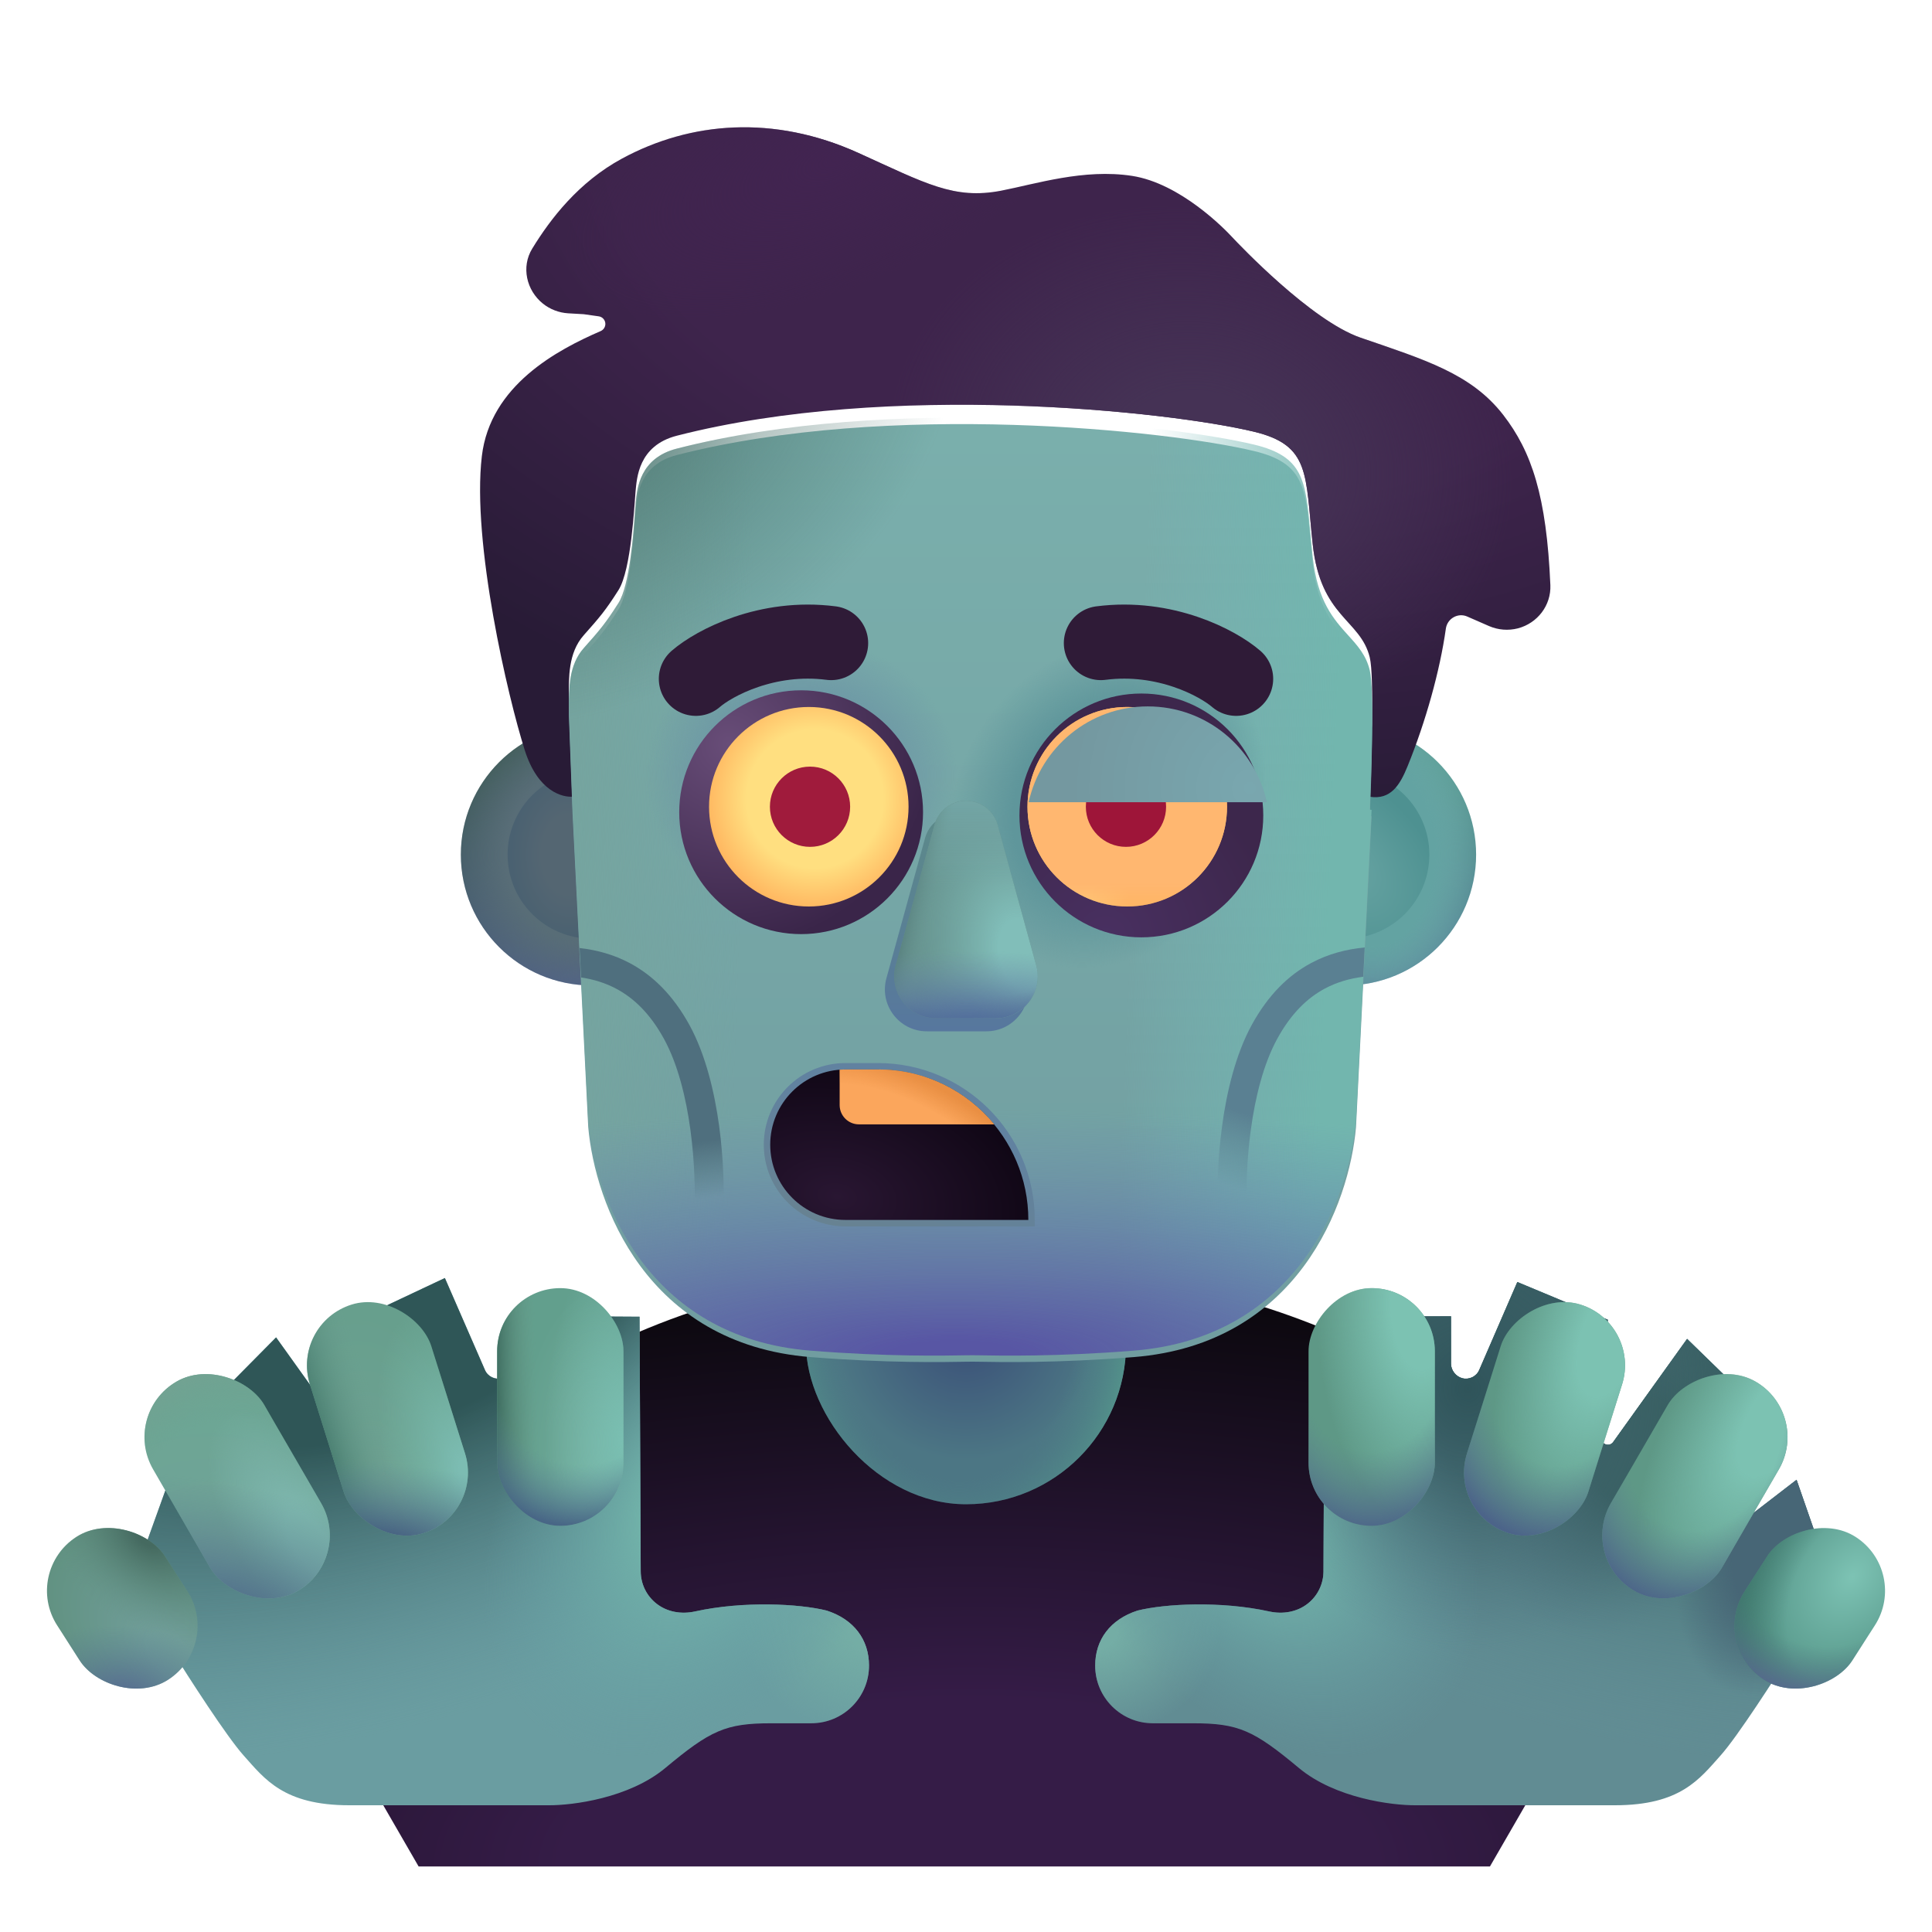 <svg viewBox="1 1 30 30" xmlns="http://www.w3.org/2000/svg">
<path d="M7.5 29.982L5.423 26.386C7.543 22.991 11.312 20.732 15.61 20.732H16.985C20.951 20.732 24.468 22.657 26.653 25.623L24.136 29.982H7.5Z" fill="url(#paint0_radial_2_2166)"/>
<rect x="13.516" y="18.186" width="4.969" height="6.172" rx="2.484" fill="url(#paint1_radial_2_2166)"/>
<rect x="13.516" y="18.186" width="4.969" height="6.172" rx="2.484" fill="url(#paint2_radial_2_2166)"/>
<circle cx="10.187" cy="14.271" r="2.031" fill="url(#paint3_linear_2_2166)"/>
<circle cx="10.187" cy="14.271" r="2.031" fill="url(#paint4_radial_2_2166)"/>
<g filter="url(#filter0_f_2_2166)">
<circle cx="10.187" cy="14.271" r="1.305" fill="url(#paint5_radial_2_2166)"/>
</g>
<circle cx="21.89" cy="14.271" r="2.031" fill="url(#paint6_linear_2_2166)"/>
<circle cx="21.89" cy="14.271" r="2.031" fill="url(#paint7_radial_2_2166)"/>
<g filter="url(#filter1_f_2_2166)">
<circle cx="21.89" cy="14.271" r="1.305" fill="url(#paint8_radial_2_2166)"/>
</g>
<g filter="url(#filter2_i_2_2166)">
<path d="M9.148 12.848C9.355 13.499 9.738 13.581 9.891 13.571L9.833 12.024C9.833 11.731 9.819 11.34 10.064 11.064C10.309 10.788 10.402 10.681 10.603 10.364C10.804 10.048 10.85 9.031 10.869 8.83C10.889 8.629 10.91 8.12 11.509 7.966C14.814 7.118 19.145 7.586 20.47 7.903C21.352 8.114 21.267 8.567 21.384 9.653C21.507 10.79 22.126 10.815 22.27 11.409C22.342 11.708 22.291 13.053 22.27 13.572C22.596 13.623 22.738 13.391 22.858 13.095C23.137 12.41 23.36 11.614 23.451 10.962C23.472 10.806 23.637 10.71 23.782 10.773L24.123 10.922C24.264 10.983 24.421 10.995 24.57 10.957C24.874 10.877 25.087 10.6 25.074 10.286C25.015 8.906 24.785 8.214 24.341 7.641C23.842 6.999 23.122 6.786 22.126 6.443C21.361 6.179 20.247 5.004 20.131 4.88C20.016 4.755 19.326 4.046 18.578 3.931C17.83 3.816 17.078 4.058 16.546 4.161C15.814 4.302 15.375 4.049 14.329 3.575C13.013 2.979 11.723 3.087 10.659 3.662C9.984 4.027 9.546 4.6 9.264 5.061C9.091 5.344 9.173 5.709 9.432 5.916C9.543 6.004 9.679 6.056 9.821 6.065L10.064 6.079L10.297 6.112C10.356 6.12 10.4 6.171 10.4 6.23C10.4 6.278 10.371 6.322 10.327 6.341C9.657 6.631 8.611 7.183 8.482 8.284C8.324 9.626 8.889 12.033 9.148 12.848Z" fill="url(#paint9_radial_2_2166)"/>
<path d="M9.148 12.848C9.355 13.499 9.738 13.581 9.891 13.571L9.833 12.024C9.833 11.731 9.819 11.34 10.064 11.064C10.309 10.788 10.402 10.681 10.603 10.364C10.804 10.048 10.85 9.031 10.869 8.83C10.889 8.629 10.91 8.12 11.509 7.966C14.814 7.118 19.145 7.586 20.47 7.903C21.352 8.114 21.267 8.567 21.384 9.653C21.507 10.79 22.126 10.815 22.27 11.409C22.342 11.708 22.291 13.053 22.27 13.572C22.596 13.623 22.738 13.391 22.858 13.095C23.137 12.41 23.36 11.614 23.451 10.962C23.472 10.806 23.637 10.71 23.782 10.773L24.123 10.922C24.264 10.983 24.421 10.995 24.57 10.957C24.874 10.877 25.087 10.6 25.074 10.286C25.015 8.906 24.785 8.214 24.341 7.641C23.842 6.999 23.122 6.786 22.126 6.443C21.361 6.179 20.247 5.004 20.131 4.88C20.016 4.755 19.326 4.046 18.578 3.931C17.83 3.816 17.078 4.058 16.546 4.161C15.814 4.302 15.375 4.049 14.329 3.575C13.013 2.979 11.723 3.087 10.659 3.662C9.984 4.027 9.546 4.6 9.264 5.061C9.091 5.344 9.173 5.709 9.432 5.916C9.543 6.004 9.679 6.056 9.821 6.065L10.064 6.079L10.297 6.112C10.356 6.12 10.4 6.171 10.4 6.23C10.4 6.278 10.371 6.322 10.327 6.341C9.657 6.631 8.611 7.183 8.482 8.284C8.324 9.626 8.889 12.033 9.148 12.848Z" fill="url(#paint10_radial_2_2166)"/>
<path d="M9.148 12.848C9.355 13.499 9.738 13.581 9.891 13.571L9.833 12.024C9.833 11.731 9.819 11.34 10.064 11.064C10.309 10.788 10.402 10.681 10.603 10.364C10.804 10.048 10.85 9.031 10.869 8.83C10.889 8.629 10.91 8.12 11.509 7.966C14.814 7.118 19.145 7.586 20.47 7.903C21.352 8.114 21.267 8.567 21.384 9.653C21.507 10.79 22.126 10.815 22.27 11.409C22.342 11.708 22.291 13.053 22.27 13.572C22.596 13.623 22.738 13.391 22.858 13.095C23.137 12.41 23.36 11.614 23.451 10.962C23.472 10.806 23.637 10.71 23.782 10.773L24.123 10.922C24.264 10.983 24.421 10.995 24.57 10.957C24.874 10.877 25.087 10.6 25.074 10.286C25.015 8.906 24.785 8.214 24.341 7.641C23.842 6.999 23.122 6.786 22.126 6.443C21.361 6.179 20.247 5.004 20.131 4.88C20.016 4.755 19.326 4.046 18.578 3.931C17.83 3.816 17.078 4.058 16.546 4.161C15.814 4.302 15.375 4.049 14.329 3.575C13.013 2.979 11.723 3.087 10.659 3.662C9.984 4.027 9.546 4.6 9.264 5.061C9.091 5.344 9.173 5.709 9.432 5.916C9.543 6.004 9.679 6.056 9.821 6.065L10.064 6.079L10.297 6.112C10.356 6.12 10.4 6.171 10.4 6.23C10.4 6.278 10.371 6.322 10.327 6.341C9.657 6.631 8.611 7.183 8.482 8.284C8.324 9.626 8.889 12.033 9.148 12.848Z" fill="url(#paint11_radial_2_2166)"/>
</g>
<g filter="url(#filter3_i_2_2166)">
<path d="M9.89 13.521L9.834 12.024C9.834 12.009 9.834 11.993 9.834 11.977C9.833 11.69 9.832 11.325 10.064 11.064C10.31 10.788 10.402 10.681 10.603 10.364C10.777 10.091 10.835 9.296 10.86 8.955C10.864 8.9 10.867 8.858 10.87 8.83C10.87 8.822 10.871 8.813 10.872 8.804C10.892 8.588 10.934 8.113 11.509 7.966C14.814 7.118 19.145 7.586 20.47 7.903C21.24 8.087 21.273 8.455 21.347 9.267C21.358 9.386 21.369 9.514 21.384 9.653C21.458 10.338 21.712 10.619 21.934 10.865C22.081 11.027 22.213 11.173 22.27 11.409C22.342 11.708 22.291 13.053 22.27 13.572C22.279 13.573 22.289 13.575 22.298 13.576L22.056 18.403C21.952 19.591 21.158 21.77 18.603 21.973C17.418 22.068 16.519 22.051 16.195 22.045C16.151 22.044 16.118 22.044 16.095 22.044C16.073 22.044 16.04 22.044 15.996 22.045C15.671 22.051 14.773 22.068 13.588 21.973C11.033 21.77 10.239 19.591 10.134 18.403L9.89 13.521Z" fill="url(#paint12_linear_2_2166)"/>
</g>
<path d="M9.89 13.521L9.834 12.024C9.834 12.009 9.834 11.993 9.834 11.977C9.833 11.69 9.832 11.325 10.064 11.064C10.31 10.788 10.402 10.681 10.603 10.364C10.777 10.091 10.835 9.296 10.86 8.955C10.864 8.9 10.867 8.858 10.87 8.83C10.87 8.822 10.871 8.813 10.872 8.804C10.892 8.588 10.934 8.113 11.509 7.966C14.814 7.118 19.145 7.586 20.47 7.903C21.24 8.087 21.273 8.455 21.347 9.267C21.358 9.386 21.369 9.514 21.384 9.653C21.458 10.338 21.712 10.619 21.934 10.865C22.081 11.027 22.213 11.173 22.27 11.409C22.342 11.708 22.291 13.053 22.27 13.572C22.279 13.573 22.289 13.575 22.298 13.576L22.056 18.403C21.952 19.591 21.158 21.77 18.603 21.973C17.418 22.068 16.519 22.051 16.195 22.045C16.151 22.044 16.118 22.044 16.095 22.044C16.073 22.044 16.04 22.044 15.996 22.045C15.671 22.051 14.773 22.068 13.588 21.973C11.033 21.77 10.239 19.591 10.134 18.403L9.89 13.521Z" fill="url(#paint13_linear_2_2166)"/>
<path d="M9.89 13.521L9.834 12.024C9.834 12.009 9.834 11.993 9.834 11.977C9.833 11.69 9.832 11.325 10.064 11.064C10.31 10.788 10.402 10.681 10.603 10.364C10.777 10.091 10.835 9.296 10.86 8.955C10.864 8.9 10.867 8.858 10.87 8.83C10.87 8.822 10.871 8.813 10.872 8.804C10.892 8.588 10.934 8.113 11.509 7.966C14.814 7.118 19.145 7.586 20.47 7.903C21.24 8.087 21.273 8.455 21.347 9.267C21.358 9.386 21.369 9.514 21.384 9.653C21.458 10.338 21.712 10.619 21.934 10.865C22.081 11.027 22.213 11.173 22.27 11.409C22.342 11.708 22.291 13.053 22.27 13.572C22.279 13.573 22.289 13.575 22.298 13.576L22.056 18.403C21.952 19.591 21.158 21.77 18.603 21.973C17.418 22.068 16.519 22.051 16.195 22.045C16.151 22.044 16.118 22.044 16.095 22.044C16.073 22.044 16.04 22.044 15.996 22.045C15.671 22.051 14.773 22.068 13.588 21.973C11.033 21.77 10.239 19.591 10.134 18.403L9.89 13.521Z" fill="url(#paint14_linear_2_2166)"/>
<path d="M9.89 13.521L9.834 12.024C9.834 12.009 9.834 11.993 9.834 11.977C9.833 11.69 9.832 11.325 10.064 11.064C10.31 10.788 10.402 10.681 10.603 10.364C10.777 10.091 10.835 9.296 10.86 8.955C10.864 8.9 10.867 8.858 10.87 8.83C10.87 8.822 10.871 8.813 10.872 8.804C10.892 8.588 10.934 8.113 11.509 7.966C14.814 7.118 19.145 7.586 20.47 7.903C21.24 8.087 21.273 8.455 21.347 9.267C21.358 9.386 21.369 9.514 21.384 9.653C21.458 10.338 21.712 10.619 21.934 10.865C22.081 11.027 22.213 11.173 22.27 11.409C22.342 11.708 22.291 13.053 22.27 13.572C22.279 13.573 22.289 13.575 22.298 13.576L22.056 18.403C21.952 19.591 21.158 21.77 18.603 21.973C17.418 22.068 16.519 22.051 16.195 22.045C16.151 22.044 16.118 22.044 16.095 22.044C16.073 22.044 16.04 22.044 15.996 22.045C15.671 22.051 14.773 22.068 13.588 21.973C11.033 21.77 10.239 19.591 10.134 18.403L9.89 13.521Z" fill="url(#paint15_radial_2_2166)"/>
<path d="M9.89 13.521L9.834 12.024C9.834 12.009 9.834 11.993 9.834 11.977C9.833 11.69 9.832 11.325 10.064 11.064C10.31 10.788 10.402 10.681 10.603 10.364C10.777 10.091 10.835 9.296 10.86 8.955C10.864 8.9 10.867 8.858 10.87 8.83C10.87 8.822 10.871 8.813 10.872 8.804C10.892 8.588 10.934 8.113 11.509 7.966C14.814 7.118 19.145 7.586 20.47 7.903C21.24 8.087 21.273 8.455 21.347 9.267C21.358 9.386 21.369 9.514 21.384 9.653C21.458 10.338 21.712 10.619 21.934 10.865C22.081 11.027 22.213 11.173 22.27 11.409C22.342 11.708 22.291 13.053 22.27 13.572C22.279 13.573 22.289 13.575 22.298 13.576L22.056 18.403C21.952 19.591 21.158 21.77 18.603 21.973C17.418 22.068 16.519 22.051 16.195 22.045C16.151 22.044 16.118 22.044 16.095 22.044C16.073 22.044 16.04 22.044 15.996 22.045C15.671 22.051 14.773 22.068 13.588 21.973C11.033 21.77 10.239 19.591 10.134 18.403L9.89 13.521Z" fill="url(#paint16_radial_2_2166)"/>
<path d="M9.89 13.521L9.834 12.024C9.834 12.009 9.834 11.993 9.834 11.977C9.833 11.69 9.832 11.325 10.064 11.064C10.31 10.788 10.402 10.681 10.603 10.364C10.777 10.091 10.835 9.296 10.86 8.955C10.864 8.9 10.867 8.858 10.87 8.83C10.87 8.822 10.871 8.813 10.872 8.804C10.892 8.588 10.934 8.113 11.509 7.966C14.814 7.118 19.145 7.586 20.47 7.903C21.24 8.087 21.273 8.455 21.347 9.267C21.358 9.386 21.369 9.514 21.384 9.653C21.458 10.338 21.712 10.619 21.934 10.865C22.081 11.027 22.213 11.173 22.27 11.409C22.342 11.708 22.291 13.053 22.27 13.572C22.279 13.573 22.289 13.575 22.298 13.576L22.056 18.403C21.952 19.591 21.158 21.77 18.603 21.973C17.418 22.068 16.519 22.051 16.195 22.045C16.151 22.044 16.118 22.044 16.095 22.044C16.073 22.044 16.04 22.044 15.996 22.045C15.671 22.051 14.773 22.068 13.588 21.973C11.033 21.77 10.239 19.591 10.134 18.403L9.89 13.521Z" fill="url(#paint17_radial_2_2166)"/>
<path d="M9.89 13.521L9.834 12.024C9.834 12.009 9.834 11.993 9.834 11.977C9.833 11.69 9.832 11.325 10.064 11.064C10.31 10.788 10.402 10.681 10.603 10.364C10.777 10.091 10.835 9.296 10.86 8.955C10.864 8.9 10.867 8.858 10.87 8.83C10.87 8.822 10.871 8.813 10.872 8.804C10.892 8.588 10.934 8.113 11.509 7.966C14.814 7.118 19.145 7.586 20.47 7.903C21.24 8.087 21.273 8.455 21.347 9.267C21.358 9.386 21.369 9.514 21.384 9.653C21.458 10.338 21.712 10.619 21.934 10.865C22.081 11.027 22.213 11.173 22.27 11.409C22.342 11.708 22.291 13.053 22.27 13.572C22.279 13.573 22.289 13.575 22.298 13.576L22.056 18.403C21.952 19.591 21.158 21.77 18.603 21.973C17.418 22.068 16.519 22.051 16.195 22.045C16.151 22.044 16.118 22.044 16.095 22.044C16.073 22.044 16.04 22.044 15.996 22.045C15.671 22.051 14.773 22.068 13.588 21.973C11.033 21.77 10.239 19.591 10.134 18.403L9.89 13.521Z" fill="url(#paint18_radial_2_2166)"/>
<g filter="url(#filter4_i_2_2166)">
<circle cx="13.34" cy="13.762" r="1.893" fill="url(#paint19_radial_2_2166)"/>
</g>
<circle cx="13.559" cy="13.527" r="1.549" fill="url(#paint20_radial_2_2166)"/>
<circle cx="13.578" cy="13.527" r="0.623" fill="#A01B3C"/>
<g filter="url(#filter5_i_2_2166)">
<circle r="1.893" transform="matrix(-1 0 0 1 18.723 13.762)" fill="url(#paint21_radial_2_2166)"/>
</g>
<circle r="1.549" transform="matrix(-1 0 0 1 18.504 13.527)" fill="url(#paint22_radial_2_2166)"/>
<circle r="1.549" transform="matrix(-1 0 0 1 18.504 13.527)" fill="url(#paint23_linear_2_2166)"/>
<circle r="0.623" transform="matrix(-1 0 0 1 18.484 13.527)" fill="#9E1539"/>
<g filter="url(#filter6_i_2_2166)">
<path d="M20.572 13.357H16.873C17.059 12.506 17.816 11.869 18.723 11.869C19.629 11.869 20.387 12.506 20.572 13.357Z" fill="url(#paint24_radial_2_2166)"/>
</g>
<g filter="url(#filter7_f_2_2166)">
<path d="M12.96 18.775C12.96 18.13 13.483 17.607 14.128 17.607H14.632C15.922 17.607 16.968 18.653 16.968 19.943H14.128C13.483 19.943 12.96 19.42 12.96 18.775Z" stroke="url(#paint25_linear_2_2166)" stroke-width="0.2"/>
</g>
<path d="M12.96 18.775C12.96 18.13 13.483 17.607 14.128 17.607H14.632C15.922 17.607 16.968 18.653 16.968 19.943H14.128C13.483 19.943 12.96 19.42 12.96 18.775Z" fill="url(#paint26_radial_2_2166)"/>
<path d="M16.436 18.459H14.338C14.172 18.459 14.038 18.325 14.038 18.159V17.611C14.068 17.608 14.098 17.607 14.128 17.607H14.632C15.358 17.607 16.007 17.939 16.436 18.459Z" fill="#FBA65C"/>
<path d="M16.436 18.459H14.338C14.172 18.459 14.038 18.325 14.038 18.159V17.611C14.068 17.608 14.098 17.607 14.128 17.607H14.632C15.358 17.607 16.007 17.939 16.436 18.459Z" fill="url(#paint27_radial_2_2166)"/>
<path fill-rule="evenodd" clip-rule="evenodd" d="M10.023 16.178C10.217 16.207 10.401 16.263 10.571 16.354C10.841 16.498 11.095 16.738 11.311 17.133C11.526 17.526 11.653 18.044 11.721 18.546C11.788 19.044 11.796 19.507 11.783 19.777L12.233 19.797C12.246 19.502 12.238 19.012 12.167 18.485C12.095 17.961 11.959 17.38 11.706 16.917C11.453 16.456 11.14 16.148 10.783 15.957C10.532 15.823 10.268 15.751 10 15.721L10.023 16.178Z" fill="url(#paint28_linear_2_2166)"/>
<path d="M22.191 15.712C21.907 15.739 21.626 15.811 21.361 15.953C21.003 16.144 20.691 16.452 20.438 16.913C20.185 17.377 20.048 17.957 19.977 18.481C19.905 19.008 19.897 19.498 19.911 19.794L20.36 19.773C20.348 19.503 20.355 19.04 20.423 18.542C20.491 18.04 20.618 17.523 20.833 17.13C21.049 16.735 21.303 16.494 21.573 16.35C21.757 16.252 21.956 16.194 22.169 16.167L22.191 15.712Z" fill="url(#paint29_linear_2_2166)"/>
<g filter="url(#filter8_ii_2_2166)">
<path d="M3.423 27.584L2.666 26.904L3.369 24.951L4.224 25.599C4.255 25.623 4.297 25.627 4.332 25.608L4.486 25.525L4.017 23.748L5.037 22.717L6.201 24.343C6.232 24.386 6.29 24.398 6.335 24.37L6.501 24.267L6.283 22.443L7.658 21.795L8.28 23.222C8.324 23.325 8.437 23.379 8.544 23.351C8.643 23.325 8.725 23.222 8.725 23.12V22.384L10.681 22.396L10.699 26.352C10.7 26.548 10.791 26.732 10.945 26.852C11.112 26.983 11.332 27.018 11.539 26.973C12.298 26.806 13.162 26.853 13.587 26.959C14.009 27.096 14.244 27.41 14.244 27.813C14.244 28.308 13.843 28.709 13.348 28.709H12.728C12.017 28.709 11.783 28.818 11.08 29.404C10.517 29.873 9.637 29.985 9.267 29.982H6.173C5.158 29.982 4.861 29.576 4.533 29.209C4.27 28.915 3.684 28.003 3.423 27.584Z" fill="#6A9DA1"/>
<path d="M3.423 27.584L2.666 26.904L3.369 24.951L4.224 25.599C4.255 25.623 4.297 25.627 4.332 25.608L4.486 25.525L4.017 23.748L5.037 22.717L6.201 24.343C6.232 24.386 6.29 24.398 6.335 24.37L6.501 24.267L6.283 22.443L7.658 21.795L8.28 23.222C8.324 23.325 8.437 23.379 8.544 23.351C8.643 23.325 8.725 23.222 8.725 23.12V22.384L10.681 22.396L10.699 26.352C10.7 26.548 10.791 26.732 10.945 26.852C11.112 26.983 11.332 27.018 11.539 26.973C12.298 26.806 13.162 26.853 13.587 26.959C14.009 27.096 14.244 27.41 14.244 27.813C14.244 28.308 13.843 28.709 13.348 28.709H12.728C12.017 28.709 11.783 28.818 11.08 29.404C10.517 29.873 9.637 29.985 9.267 29.982H6.173C5.158 29.982 4.861 29.576 4.533 29.209C4.27 28.915 3.684 28.003 3.423 27.584Z" fill="url(#paint30_radial_2_2166)"/>
<path d="M3.423 27.584L2.666 26.904L3.369 24.951L4.224 25.599C4.255 25.623 4.297 25.627 4.332 25.608L4.486 25.525L4.017 23.748L5.037 22.717L6.201 24.343C6.232 24.386 6.29 24.398 6.335 24.37L6.501 24.267L6.283 22.443L7.658 21.795L8.28 23.222C8.324 23.325 8.437 23.379 8.544 23.351C8.643 23.325 8.725 23.222 8.725 23.12V22.384L10.681 22.396L10.699 26.352C10.7 26.548 10.791 26.732 10.945 26.852C11.112 26.983 11.332 27.018 11.539 26.973C12.298 26.806 13.162 26.853 13.587 26.959C14.009 27.096 14.244 27.41 14.244 27.813C14.244 28.308 13.843 28.709 13.348 28.709H12.728C12.017 28.709 11.783 28.818 11.08 29.404C10.517 29.873 9.637 29.985 9.267 29.982H6.173C5.158 29.982 4.861 29.576 4.533 29.209C4.27 28.915 3.684 28.003 3.423 27.584Z" fill="url(#paint31_radial_2_2166)"/>
<path d="M3.423 27.584L2.666 26.904L3.369 24.951L4.224 25.599C4.255 25.623 4.297 25.627 4.332 25.608L4.486 25.525L4.017 23.748L5.037 22.717L6.201 24.343C6.232 24.386 6.29 24.398 6.335 24.37L6.501 24.267L6.283 22.443L7.658 21.795L8.28 23.222C8.324 23.325 8.437 23.379 8.544 23.351C8.643 23.325 8.725 23.222 8.725 23.12V22.384L10.681 22.396L10.699 26.352C10.7 26.548 10.791 26.732 10.945 26.852C11.112 26.983 11.332 27.018 11.539 26.973C12.298 26.806 13.162 26.853 13.587 26.959C14.009 27.096 14.244 27.41 14.244 27.813C14.244 28.308 13.843 28.709 13.348 28.709H12.728C12.017 28.709 11.783 28.818 11.08 29.404C10.517 29.873 9.637 29.985 9.267 29.982H6.173C5.158 29.982 4.861 29.576 4.533 29.209C4.27 28.915 3.684 28.003 3.423 27.584Z" fill="url(#paint32_radial_2_2166)"/>
</g>
<rect x="8.72" y="21.002" width="1.961" height="3.691" rx="0.98" fill="url(#paint33_radial_2_2166)"/>
<rect x="8.72" y="21.002" width="1.961" height="3.691" rx="0.98" fill="url(#paint34_radial_2_2166)"/>
<rect x="8.72" y="21.002" width="1.961" height="3.691" rx="0.98" fill="url(#paint35_linear_2_2166)"/>
<rect x="8.72" y="21.002" width="1.961" height="3.691" rx="0.98" fill="url(#paint36_radial_2_2166)"/>
<rect x="5.516" y="21.554" width="1.976" height="3.721" rx="0.988" transform="rotate(-17.452 5.516 21.554)" fill="url(#paint37_radial_2_2166)"/>
<rect x="5.516" y="21.554" width="1.976" height="3.721" rx="0.988" transform="rotate(-17.452 5.516 21.554)" fill="url(#paint38_linear_2_2166)"/>
<rect x="5.516" y="21.554" width="1.976" height="3.721" rx="0.988" transform="rotate(-17.452 5.516 21.554)" fill="url(#paint39_radial_2_2166)"/>
<rect x="5.516" y="21.554" width="1.976" height="3.721" rx="0.988" transform="rotate(-17.452 5.516 21.554)" fill="url(#paint40_radial_2_2166)"/>
<rect x="2.878" y="22.953" width="1.995" height="3.756" rx="0.998" transform="rotate(-30.061 2.878 22.953)" fill="url(#paint41_radial_2_2166)"/>
<rect x="2.878" y="22.953" width="1.995" height="3.756" rx="0.998" transform="rotate(-30.061 2.878 22.953)" fill="url(#paint42_radial_2_2166)"/>
<rect x="2.878" y="22.953" width="1.995" height="3.756" rx="0.998" transform="rotate(-30.061 2.878 22.953)" fill="url(#paint43_radial_2_2166)"/>
<rect x="2.878" y="22.953" width="1.995" height="3.756" rx="0.998" transform="rotate(-30.061 2.878 22.953)" fill="url(#paint44_radial_2_2166)"/>
<rect x="1.35" y="25.402" width="1.988" height="2.636" rx="0.994" transform="rotate(-32.714 1.35 25.402)" fill="url(#paint45_radial_2_2166)"/>
<rect x="1.35" y="25.402" width="1.988" height="2.636" rx="0.994" transform="rotate(-32.714 1.35 25.402)" fill="url(#paint46_radial_2_2166)"/>
<rect x="1.35" y="25.402" width="1.988" height="2.636" rx="0.994" transform="rotate(-32.714 1.35 25.402)" fill="url(#paint47_radial_2_2166)"/>
<g filter="url(#filter9_ii_2_2166)">
<path d="M28.577 27.584L29.334 26.904L28.647 24.928L27.776 25.599C27.745 25.623 27.703 25.627 27.668 25.608L27.514 25.525L27.983 23.748L26.947 22.74L25.799 24.343C25.768 24.386 25.71 24.398 25.665 24.37L25.498 24.267L25.717 22.443L24.311 21.857L23.72 23.222C23.676 23.325 23.563 23.379 23.456 23.351C23.357 23.325 23.281 23.228 23.281 23.126V22.389L21.319 22.396L21.301 26.352C21.3 26.548 21.209 26.732 21.055 26.852C20.888 26.983 20.668 27.018 20.461 26.973C19.702 26.806 18.838 26.853 18.413 26.959C17.991 27.096 17.756 27.41 17.756 27.813C17.756 28.308 18.157 28.709 18.652 28.709H19.272C19.983 28.709 20.217 28.818 20.92 29.404C21.483 29.873 22.363 29.985 22.733 29.982H25.827C26.842 29.982 27.139 29.576 27.467 29.209C27.73 28.915 28.316 28.003 28.577 27.584Z" fill="#618C93"/>
<path d="M28.577 27.584L29.334 26.904L28.647 24.928L27.776 25.599C27.745 25.623 27.703 25.627 27.668 25.608L27.514 25.525L27.983 23.748L26.947 22.74L25.799 24.343C25.768 24.386 25.71 24.398 25.665 24.37L25.498 24.267L25.717 22.443L24.311 21.857L23.72 23.222C23.676 23.325 23.563 23.379 23.456 23.351C23.357 23.325 23.281 23.228 23.281 23.126V22.389L21.319 22.396L21.301 26.352C21.3 26.548 21.209 26.732 21.055 26.852C20.888 26.983 20.668 27.018 20.461 26.973C19.702 26.806 18.838 26.853 18.413 26.959C17.991 27.096 17.756 27.41 17.756 27.813C17.756 28.308 18.157 28.709 18.652 28.709H19.272C19.983 28.709 20.217 28.818 20.92 29.404C21.483 29.873 22.363 29.985 22.733 29.982H25.827C26.842 29.982 27.139 29.576 27.467 29.209C27.73 28.915 28.316 28.003 28.577 27.584Z" fill="url(#paint48_radial_2_2166)"/>
<path d="M28.577 27.584L29.334 26.904L28.647 24.928L27.776 25.599C27.745 25.623 27.703 25.627 27.668 25.608L27.514 25.525L27.983 23.748L26.947 22.74L25.799 24.343C25.768 24.386 25.71 24.398 25.665 24.37L25.498 24.267L25.717 22.443L24.311 21.857L23.72 23.222C23.676 23.325 23.563 23.379 23.456 23.351C23.357 23.325 23.281 23.228 23.281 23.126V22.389L21.319 22.396L21.301 26.352C21.3 26.548 21.209 26.732 21.055 26.852C20.888 26.983 20.668 27.018 20.461 26.973C19.702 26.806 18.838 26.853 18.413 26.959C17.991 27.096 17.756 27.41 17.756 27.813C17.756 28.308 18.157 28.709 18.652 28.709H19.272C19.983 28.709 20.217 28.818 20.92 29.404C21.483 29.873 22.363 29.985 22.733 29.982H25.827C26.842 29.982 27.139 29.576 27.467 29.209C27.73 28.915 28.316 28.003 28.577 27.584Z" fill="url(#paint49_radial_2_2166)"/>
<path d="M28.577 27.584L29.334 26.904L28.647 24.928L27.776 25.599C27.745 25.623 27.703 25.627 27.668 25.608L27.514 25.525L27.983 23.748L26.947 22.74L25.799 24.343C25.768 24.386 25.71 24.398 25.665 24.37L25.498 24.267L25.717 22.443L24.311 21.857L23.72 23.222C23.676 23.325 23.563 23.379 23.456 23.351C23.357 23.325 23.281 23.228 23.281 23.126V22.389L21.319 22.396L21.301 26.352C21.3 26.548 21.209 26.732 21.055 26.852C20.888 26.983 20.668 27.018 20.461 26.973C19.702 26.806 18.838 26.853 18.413 26.959C17.991 27.096 17.756 27.41 17.756 27.813C17.756 28.308 18.157 28.709 18.652 28.709H19.272C19.983 28.709 20.217 28.818 20.92 29.404C21.483 29.873 22.363 29.985 22.733 29.982H25.827C26.842 29.982 27.139 29.576 27.467 29.209C27.73 28.915 28.316 28.003 28.577 27.584Z" fill="url(#paint50_radial_2_2166)"/>
<path d="M28.577 27.584L29.334 26.904L28.647 24.928L27.776 25.599C27.745 25.623 27.703 25.627 27.668 25.608L27.514 25.525L27.983 23.748L26.947 22.74L25.799 24.343C25.768 24.386 25.71 24.398 25.665 24.37L25.498 24.267L25.717 22.443L24.311 21.857L23.72 23.222C23.676 23.325 23.563 23.379 23.456 23.351C23.357 23.325 23.281 23.228 23.281 23.126V22.389L21.319 22.396L21.301 26.352C21.3 26.548 21.209 26.732 21.055 26.852C20.888 26.983 20.668 27.018 20.461 26.973C19.702 26.806 18.838 26.853 18.413 26.959C17.991 27.096 17.756 27.41 17.756 27.813C17.756 28.308 18.157 28.709 18.652 28.709H19.272C19.983 28.709 20.217 28.818 20.92 29.404C21.483 29.873 22.363 29.985 22.733 29.982H25.827C26.842 29.982 27.139 29.576 27.467 29.209C27.73 28.915 28.316 28.003 28.577 27.584Z" fill="url(#paint51_radial_2_2166)"/>
<path d="M28.577 27.584L29.334 26.904L28.647 24.928L27.776 25.599C27.745 25.623 27.703 25.627 27.668 25.608L27.514 25.525L27.983 23.748L26.947 22.74L25.799 24.343C25.768 24.386 25.71 24.398 25.665 24.37L25.498 24.267L25.717 22.443L24.311 21.857L23.72 23.222C23.676 23.325 23.563 23.379 23.456 23.351C23.357 23.325 23.281 23.228 23.281 23.126V22.389L21.319 22.396L21.301 26.352C21.3 26.548 21.209 26.732 21.055 26.852C20.888 26.983 20.668 27.018 20.461 26.973C19.702 26.806 18.838 26.853 18.413 26.959C17.991 27.096 17.756 27.41 17.756 27.813C17.756 28.308 18.157 28.709 18.652 28.709H19.272C19.983 28.709 20.217 28.818 20.92 29.404C21.483 29.873 22.363 29.985 22.733 29.982H25.827C26.842 29.982 27.139 29.576 27.467 29.209C27.73 28.915 28.316 28.003 28.577 27.584Z" fill="url(#paint52_radial_2_2166)"/>
<path d="M28.577 27.584L29.334 26.904L28.647 24.928L27.776 25.599C27.745 25.623 27.703 25.627 27.668 25.608L27.514 25.525L27.983 23.748L26.947 22.74L25.799 24.343C25.768 24.386 25.71 24.398 25.665 24.37L25.498 24.267L25.717 22.443L24.311 21.857L23.72 23.222C23.676 23.325 23.563 23.379 23.456 23.351C23.357 23.325 23.281 23.228 23.281 23.126V22.389L21.319 22.396L21.301 26.352C21.3 26.548 21.209 26.732 21.055 26.852C20.888 26.983 20.668 27.018 20.461 26.973C19.702 26.806 18.838 26.853 18.413 26.959C17.991 27.096 17.756 27.41 17.756 27.813C17.756 28.308 18.157 28.709 18.652 28.709H19.272C19.983 28.709 20.217 28.818 20.92 29.404C21.483 29.873 22.363 29.985 22.733 29.982H25.827C26.842 29.982 27.139 29.576 27.467 29.209C27.73 28.915 28.316 28.003 28.577 27.584Z" fill="url(#paint53_radial_2_2166)"/>
</g>
<rect width="1.961" height="3.691" rx="0.98" transform="matrix(-1 0 0 1 23.28 21.002)" fill="#5E9886"/>
<rect width="1.961" height="3.691" rx="0.98" transform="matrix(-1 0 0 1 23.28 21.002)" fill="url(#paint54_radial_2_2166)"/>
<rect width="1.961" height="3.691" rx="0.98" transform="matrix(-1 0 0 1 23.28 21.002)" fill="url(#paint55_radial_2_2166)"/>
<rect width="1.976" height="3.721" rx="0.988" transform="matrix(-0.954 -0.3 -0.3 0.954 26.484 21.554)" fill="#5E9886"/>
<rect width="1.976" height="3.721" rx="0.988" transform="matrix(-0.954 -0.3 -0.3 0.954 26.484 21.554)" fill="url(#paint56_radial_2_2166)"/>
<rect width="1.976" height="3.721" rx="0.988" transform="matrix(-0.954 -0.3 -0.3 0.954 26.484 21.554)" fill="url(#paint57_radial_2_2166)"/>
<rect width="1.995" height="3.756" rx="0.998" transform="matrix(-0.865 -0.501 -0.501 0.865 29.122 22.953)" fill="#5E9886"/>
<rect width="1.995" height="3.756" rx="0.998" transform="matrix(-0.865 -0.501 -0.501 0.865 29.122 22.953)" fill="url(#paint58_radial_2_2166)"/>
<rect width="1.995" height="3.756" rx="0.998" transform="matrix(-0.865 -0.501 -0.501 0.865 29.122 22.953)" fill="url(#paint59_radial_2_2166)"/>
<rect width="1.988" height="2.636" rx="0.994" transform="matrix(-0.841 -0.54 -0.54 0.841 30.65 25.402)" fill="url(#paint60_radial_2_2166)"/>
<rect width="1.988" height="2.636" rx="0.994" transform="matrix(-0.841 -0.54 -0.54 0.841 30.65 25.402)" fill="url(#paint61_radial_2_2166)"/>
<rect width="1.988" height="2.636" rx="0.994" transform="matrix(-0.841 -0.54 -0.54 0.841 30.65 25.402)" fill="url(#paint62_radial_2_2166)"/>
<g filter="url(#filter10_f_2_2166)">
<path d="M15.854 13.639C15.626 13.639 15.425 13.791 15.365 14.011L14.764 16.191C14.65 16.605 14.962 17.014 15.391 17.014H16.317C16.747 17.014 17.058 16.605 16.944 16.191L16.344 14.011C16.283 13.791 16.083 13.639 15.854 13.639Z" fill="url(#paint63_linear_2_2166)"/>
</g>
<path d="M16 13.435C15.772 13.435 15.572 13.588 15.511 13.808L14.91 15.988C14.796 16.402 15.108 16.811 15.537 16.811H16.463C16.893 16.811 17.204 16.402 17.09 15.988L16.49 13.808C16.429 13.588 16.229 13.435 16 13.435Z" fill="#5F8783"/>
<path d="M16 13.435C15.772 13.435 15.572 13.588 15.511 13.808L14.91 15.988C14.796 16.402 15.108 16.811 15.537 16.811H16.463C16.893 16.811 17.204 16.402 17.09 15.988L16.49 13.808C16.429 13.588 16.229 13.435 16 13.435Z" fill="url(#paint64_radial_2_2166)"/>
<path d="M16 13.435C15.772 13.435 15.572 13.588 15.511 13.808L14.91 15.988C14.796 16.402 15.108 16.811 15.537 16.811H16.463C16.893 16.811 17.204 16.402 17.09 15.988L16.49 13.808C16.429 13.588 16.229 13.435 16 13.435Z" fill="url(#paint65_linear_2_2166)"/>
<path d="M16 13.435C15.772 13.435 15.572 13.588 15.511 13.808L14.91 15.988C14.796 16.402 15.108 16.811 15.537 16.811H16.463C16.893 16.811 17.204 16.402 17.09 15.988L16.49 13.808C16.429 13.588 16.229 13.435 16 13.435Z" fill="url(#paint66_linear_2_2166)"/>
<path d="M16 13.435C15.772 13.435 15.572 13.588 15.511 13.808L14.91 15.988C14.796 16.402 15.108 16.811 15.537 16.811H16.463C16.893 16.811 17.204 16.402 17.09 15.988L16.49 13.808C16.429 13.588 16.229 13.435 16 13.435Z" fill="url(#paint67_radial_2_2166)"/>
<path d="M16 13.435C15.772 13.435 15.572 13.588 15.511 13.808L14.91 15.988C14.796 16.402 15.108 16.811 15.537 16.811H16.463C16.893 16.811 17.204 16.402 17.09 15.988L16.49 13.808C16.429 13.588 16.229 13.435 16 13.435Z" fill="url(#paint68_radial_2_2166)"/>
<path d="M11.805 11.541C12.088 11.296 12.91 10.857 13.906 10.986" stroke="#2F1B37" stroke-width="1.15" stroke-linecap="round"/>
<path d="M20.195 11.541C19.912 11.296 19.09 10.857 18.094 10.986" stroke="#2F1B37" stroke-width="1.15" stroke-linecap="round"/>
<defs>
<filter id="filter0_f_2_2166" x="8.582" y="12.667" width="3.209" height="3.209" filterUnits="userSpaceOnUse" color-interpolation-filters="sRGB">
<feFlood flood-opacity="0" result="BackgroundImageFix"/>
<feBlend mode="normal" in="SourceGraphic" in2="BackgroundImageFix" result="shape"/>
<feGaussianBlur stdDeviation="0.15" result="effect1_foregroundBlur_2_2166"/>
</filter>
<filter id="filter1_f_2_2166" x="20.285" y="12.667" width="3.209" height="3.209" filterUnits="userSpaceOnUse" color-interpolation-filters="sRGB">
<feFlood flood-opacity="0" result="BackgroundImageFix"/>
<feBlend mode="normal" in="SourceGraphic" in2="BackgroundImageFix" result="shape"/>
<feGaussianBlur stdDeviation="0.15" result="effect1_foregroundBlur_2_2166"/>
</filter>
<filter id="filter2_i_2_2166" x="8.455" y="2.976" width="16.62" height="10.603" filterUnits="userSpaceOnUse" color-interpolation-filters="sRGB">
<feFlood flood-opacity="0" result="BackgroundImageFix"/>
<feBlend mode="normal" in="SourceGraphic" in2="BackgroundImageFix" result="shape"/>
<feColorMatrix in="SourceAlpha" type="matrix" values="0 0 0 0 0 0 0 0 0 0 0 0 0 0 0 0 0 0 127 0" result="hardAlpha"/>
<feOffset dy="-0.2"/>
<feGaussianBlur stdDeviation="0.25"/>
<feComposite in2="hardAlpha" operator="arithmetic" k2="-1" k3="1"/>
<feColorMatrix type="matrix" values="0 0 0 0 0.102 0 0 0 0 0.082 0 0 0 0 0.192 0 0 0 1 0"/>
<feBlend mode="normal" in2="shape" result="effect1_innerShadow_2_2166"/>
</filter>
<filter id="filter3_i_2_2166" x="9.834" y="7.485" width="12.474" height="14.665" filterUnits="userSpaceOnUse" color-interpolation-filters="sRGB">
<feFlood flood-opacity="0" result="BackgroundImageFix"/>
<feBlend mode="normal" in="SourceGraphic" in2="BackgroundImageFix" result="shape"/>
<feColorMatrix in="SourceAlpha" type="matrix" values="0 0 0 0 0 0 0 0 0 0 0 0 0 0 0 0 0 0 127 0" result="hardAlpha"/>
<feOffset dy="0.1"/>
<feGaussianBlur stdDeviation="0.15"/>
<feComposite in2="hardAlpha" operator="arithmetic" k2="-1" k3="1"/>
<feColorMatrix type="matrix" values="0 0 0 0 0.161 0 0 0 0 0.384 0 0 0 0 0.365 0 0 0 1 0"/>
<feBlend mode="normal" in2="shape" result="effect1_innerShadow_2_2166"/>
</filter>
<filter id="filter4_i_2_2166" x="11.447" y="11.719" width="3.885" height="3.935" filterUnits="userSpaceOnUse" color-interpolation-filters="sRGB">
<feFlood flood-opacity="0" result="BackgroundImageFix"/>
<feBlend mode="normal" in="SourceGraphic" in2="BackgroundImageFix" result="shape"/>
<feColorMatrix in="SourceAlpha" type="matrix" values="0 0 0 0 0 0 0 0 0 0 0 0 0 0 0 0 0 0 127 0" result="hardAlpha"/>
<feOffset dx="0.1" dy="-0.15"/>
<feGaussianBlur stdDeviation="0.075"/>
<feComposite in2="hardAlpha" operator="arithmetic" k2="-1" k3="1"/>
<feColorMatrix type="matrix" values="0 0 0 0 0.176 0 0 0 0 0.078 0 0 0 0 0.247 0 0 0 1 0"/>
<feBlend mode="normal" in2="shape" result="effect1_innerShadow_2_2166"/>
</filter>
<filter id="filter5_i_2_2166" x="16.83" y="11.769" width="3.785" height="3.885" filterUnits="userSpaceOnUse" color-interpolation-filters="sRGB">
<feFlood flood-opacity="0" result="BackgroundImageFix"/>
<feBlend mode="normal" in="SourceGraphic" in2="BackgroundImageFix" result="shape"/>
<feColorMatrix in="SourceAlpha" type="matrix" values="0 0 0 0 0 0 0 0 0 0 0 0 0 0 0 0 0 0 127 0" result="hardAlpha"/>
<feOffset dy="-0.1"/>
<feGaussianBlur stdDeviation="0.125"/>
<feComposite in2="hardAlpha" operator="arithmetic" k2="-1" k3="1"/>
<feColorMatrix type="matrix" values="0 0 0 0 0.169 0 0 0 0 0.078 0 0 0 0 0.247 0 0 0 1 0"/>
<feBlend mode="normal" in2="shape" result="effect1_innerShadow_2_2166"/>
</filter>
<filter id="filter6_i_2_2166" x="16.873" y="11.869" width="3.799" height="1.588" filterUnits="userSpaceOnUse" color-interpolation-filters="sRGB">
<feFlood flood-opacity="0" result="BackgroundImageFix"/>
<feBlend mode="normal" in="SourceGraphic" in2="BackgroundImageFix" result="shape"/>
<feColorMatrix in="SourceAlpha" type="matrix" values="0 0 0 0 0 0 0 0 0 0 0 0 0 0 0 0 0 0 127 0" result="hardAlpha"/>
<feOffset dx="0.1" dy="0.1"/>
<feGaussianBlur stdDeviation="0.15"/>
<feComposite in2="hardAlpha" operator="arithmetic" k2="-1" k3="1"/>
<feColorMatrix type="matrix" values="0 0 0 0 0.322 0 0 0 0 0.518 0 0 0 0 0.494 0 0 0 1 0"/>
<feBlend mode="normal" in2="shape" result="effect1_innerShadow_2_2166"/>
</filter>
<filter id="filter7_f_2_2166" x="12.76" y="17.407" width="4.408" height="2.736" filterUnits="userSpaceOnUse" color-interpolation-filters="sRGB">
<feFlood flood-opacity="0" result="BackgroundImageFix"/>
<feBlend mode="normal" in="SourceGraphic" in2="BackgroundImageFix" result="shape"/>
<feGaussianBlur stdDeviation="0.05" result="effect1_foregroundBlur_2_2166"/>
</filter>
<filter id="filter8_ii_2_2166" x="2.666" y="21.045" width="11.828" height="8.938" filterUnits="userSpaceOnUse" color-interpolation-filters="sRGB">
<feFlood flood-opacity="0" result="BackgroundImageFix"/>
<feBlend mode="normal" in="SourceGraphic" in2="BackgroundImageFix" result="shape"/>
<feColorMatrix in="SourceAlpha" type="matrix" values="0 0 0 0 0 0 0 0 0 0 0 0 0 0 0 0 0 0 127 0" result="hardAlpha"/>
<feOffset dx="0.25" dy="-0.75"/>
<feGaussianBlur stdDeviation="0.5"/>
<feComposite in2="hardAlpha" operator="arithmetic" k2="-1" k3="1"/>
<feColorMatrix type="matrix" values="0 0 0 0 0.341 0 0 0 0 0.486 0 0 0 0 0.561 0 0 0 1 0"/>
<feBlend mode="normal" in2="shape" result="effect1_innerShadow_2_2166"/>
<feColorMatrix in="SourceAlpha" type="matrix" values="0 0 0 0 0 0 0 0 0 0 0 0 0 0 0 0 0 0 127 0" result="hardAlpha"/>
<feOffset dy="-0.2"/>
<feGaussianBlur stdDeviation="0.2"/>
<feComposite in2="hardAlpha" operator="arithmetic" k2="-1" k3="1"/>
<feColorMatrix type="matrix" values="0 0 0 0 0.365 0 0 0 0 0.404 0 0 0 0 0.588 0 0 0 1 0"/>
<feBlend mode="normal" in2="effect1_innerShadow_2_2166" result="effect2_innerShadow_2_2166"/>
</filter>
<filter id="filter9_ii_2_2166" x="17.756" y="21.107" width="11.828" height="8.875" filterUnits="userSpaceOnUse" color-interpolation-filters="sRGB">
<feFlood flood-opacity="0" result="BackgroundImageFix"/>
<feBlend mode="normal" in="SourceGraphic" in2="BackgroundImageFix" result="shape"/>
<feColorMatrix in="SourceAlpha" type="matrix" values="0 0 0 0 0 0 0 0 0 0 0 0 0 0 0 0 0 0 127 0" result="hardAlpha"/>
<feOffset dx="0.25" dy="-0.75"/>
<feGaussianBlur stdDeviation="0.5"/>
<feComposite in2="hardAlpha" operator="arithmetic" k2="-1" k3="1"/>
<feColorMatrix type="matrix" values="0 0 0 0 0.341 0 0 0 0 0.486 0 0 0 0 0.561 0 0 0 1 0"/>
<feBlend mode="normal" in2="shape" result="effect1_innerShadow_2_2166"/>
<feColorMatrix in="SourceAlpha" type="matrix" values="0 0 0 0 0 0 0 0 0 0 0 0 0 0 0 0 0 0 127 0" result="hardAlpha"/>
<feOffset dy="-0.2"/>
<feGaussianBlur stdDeviation="0.2"/>
<feComposite in2="hardAlpha" operator="arithmetic" k2="-1" k3="1"/>
<feColorMatrix type="matrix" values="0 0 0 0 0.365 0 0 0 0 0.404 0 0 0 0 0.588 0 0 0 1 0"/>
<feBlend mode="normal" in2="effect1_innerShadow_2_2166" result="effect2_innerShadow_2_2166"/>
</filter>
<filter id="filter10_f_2_2166" x="14.341" y="13.239" width="3.027" height="4.175" filterUnits="userSpaceOnUse" color-interpolation-filters="sRGB">
<feFlood flood-opacity="0" result="BackgroundImageFix"/>
<feBlend mode="normal" in="SourceGraphic" in2="BackgroundImageFix" result="shape"/>
<feGaussianBlur stdDeviation="0.2" result="effect1_foregroundBlur_2_2166"/>
</filter>
<radialGradient id="paint0_radial_2_2166" cx="0" cy="0" r="1" gradientUnits="userSpaceOnUse" gradientTransform="translate(16.038 29.982) rotate(-90) scale(9.562 22.942)">
<stop offset="0.272" stop-color="#351C47"/>
<stop offset="1" stop-color="#070608"/>
</radialGradient>
<radialGradient id="paint1_radial_2_2166" cx="0" cy="0" r="1" gradientUnits="userSpaceOnUse" gradientTransform="translate(16 21.732) rotate(90) scale(1.934 1.995)">
<stop offset="0.181" stop-color="#3D567A"/>
<stop offset="1" stop-color="#4C7684"/>
</radialGradient>
<radialGradient id="paint2_radial_2_2166" cx="0" cy="0" r="1" gradientUnits="userSpaceOnUse" gradientTransform="translate(15.842 21.271) rotate(87.903) scale(4.323 2.995)">
<stop offset="0.627" stop-color="#4F8387" stop-opacity="0"/>
<stop offset="0.924" stop-color="#54958B"/>
</radialGradient>
<linearGradient id="paint3_linear_2_2166" x1="8.779" y1="12.576" x2="10.187" y2="16.303" gradientUnits="userSpaceOnUse">
<stop stop-color="#3C5A52"/>
<stop offset="1" stop-color="#50608C"/>
</linearGradient>
<radialGradient id="paint4_radial_2_2166" cx="0" cy="0" r="1" gradientUnits="userSpaceOnUse" gradientTransform="translate(10.076 14.271) rotate(180) scale(2.141 2.352)">
<stop offset="0.569" stop-color="#586D77"/>
<stop offset="1" stop-color="#586D77" stop-opacity="0"/>
</radialGradient>
<radialGradient id="paint5_radial_2_2166" cx="0" cy="0" r="1" gradientUnits="userSpaceOnUse" gradientTransform="translate(9.834 14.271) rotate(-180) scale(0.898 1.305)">
<stop offset="0.47" stop-color="#546672"/>
<stop offset="1" stop-color="#4A6171"/>
</radialGradient>
<linearGradient id="paint6_linear_2_2166" x1="23.436" y1="12.24" x2="21.89" y2="16.67" gradientUnits="userSpaceOnUse">
<stop stop-color="#5BA093"/>
<stop offset="1" stop-color="#567D99"/>
</linearGradient>
<radialGradient id="paint7_radial_2_2166" cx="0" cy="0" r="1" gradientUnits="userSpaceOnUse" gradientTransform="translate(22.311 14.271) scale(1.61 2.383)">
<stop offset="0.596" stop-color="#63A3A2"/>
<stop offset="1" stop-color="#75B4B1" stop-opacity="0"/>
</radialGradient>
<radialGradient id="paint8_radial_2_2166" cx="0" cy="0" r="1" gradientUnits="userSpaceOnUse" gradientTransform="translate(21.89 14.43) rotate(-43.635) scale(1.56 2.371)">
<stop offset="0.174" stop-color="#62A09F"/>
<stop offset="0.791" stop-color="#4E9191"/>
</radialGradient>
<radialGradient id="paint9_radial_2_2166" cx="0" cy="0" r="1" gradientUnits="userSpaceOnUse" gradientTransform="translate(18.319 4.26) rotate(99.471) scale(9.448 16.101)">
<stop offset="0.488" stop-color="#3E244C"/>
<stop offset="1" stop-color="#281B36"/>
</radialGradient>
<radialGradient id="paint10_radial_2_2166" cx="0" cy="0" r="1" gradientUnits="userSpaceOnUse" gradientTransform="translate(19.632 8.378) rotate(-168.986) scale(4.871 3.985)">
<stop offset="0.275" stop-color="#453255"/>
<stop offset="1" stop-color="#453255" stop-opacity="0"/>
</radialGradient>
<radialGradient id="paint11_radial_2_2166" cx="0" cy="0" r="1" gradientUnits="userSpaceOnUse" gradientTransform="translate(14.007 3.666) rotate(157.684) scale(4.527 1.966)">
<stop stop-color="#422451"/>
<stop offset="1" stop-color="#422451" stop-opacity="0"/>
</radialGradient>
<linearGradient id="paint12_linear_2_2166" x1="16.095" y1="7.541" x2="16.095" y2="22.05" gradientUnits="userSpaceOnUse">
<stop stop-color="#7AAFAC"/>
<stop offset="1" stop-color="#719DA0"/>
</linearGradient>
<linearGradient id="paint13_linear_2_2166" x1="22.132" y1="17.384" x2="18.476" y2="17.228" gradientUnits="userSpaceOnUse">
<stop offset="0.165" stop-color="#72B6AE"/>
<stop offset="1" stop-color="#75B8B7" stop-opacity="0"/>
</linearGradient>
<linearGradient id="paint14_linear_2_2166" x1="9.834" y1="15.697" x2="12.476" y2="15.791" gradientUnits="userSpaceOnUse">
<stop stop-color="#75A49F"/>
<stop offset="1" stop-color="#75A49F" stop-opacity="0"/>
</linearGradient>
<radialGradient id="paint15_radial_2_2166" cx="0" cy="0" r="1" gradientUnits="userSpaceOnUse" gradientTransform="translate(15.819 22.05) rotate(-90) scale(3.822 17.545)">
<stop offset="0.059" stop-color="#5856A4"/>
<stop offset="1" stop-color="#6688B2" stop-opacity="0"/>
</radialGradient>
<radialGradient id="paint16_radial_2_2166" cx="0" cy="0" r="1" gradientUnits="userSpaceOnUse" gradientTransform="translate(9.132 6.603) rotate(-18.517) scale(6.888 5.614)">
<stop stop-color="#476F69"/>
<stop offset="1" stop-color="#476F69" stop-opacity="0"/>
</radialGradient>
<radialGradient id="paint17_radial_2_2166" cx="0" cy="0" r="1" gradientUnits="userSpaceOnUse" gradientTransform="translate(18.194 13.478) rotate(-142.193) scale(2.294 2.718)">
<stop offset="0.596" stop-color="#5F969B"/>
<stop offset="1" stop-color="#5F969B" stop-opacity="0"/>
</radialGradient>
<radialGradient id="paint18_radial_2_2166" cx="0" cy="0" r="1" gradientUnits="userSpaceOnUse" gradientTransform="translate(13.444 13.041) rotate(-90) scale(2.156 2.426)">
<stop offset="0.269" stop-color="#678CA3"/>
<stop offset="1" stop-color="#678CA3" stop-opacity="0"/>
</radialGradient>
<radialGradient id="paint19_radial_2_2166" cx="0" cy="0" r="1" gradientUnits="userSpaceOnUse" gradientTransform="translate(12.217 12.701) rotate(69.179) scale(3.159)">
<stop stop-color="#684D78"/>
<stop offset="1" stop-color="#3A2549"/>
</radialGradient>
<radialGradient id="paint20_radial_2_2166" cx="0" cy="0" r="1" gradientUnits="userSpaceOnUse" gradientTransform="translate(13.654 13.404) rotate(95.856) scale(1.838 1.81)">
<stop offset="0.585" stop-color="#FFDF80"/>
<stop offset="1" stop-color="#FFAF5A"/>
</radialGradient>
<radialGradient id="paint21_radial_2_2166" cx="0" cy="0" r="1" gradientUnits="userSpaceOnUse" gradientTransform="translate(0.555 1.893) rotate(48.116) scale(2.668)">
<stop stop-color="#493061"/>
<stop offset="1" stop-color="#3D274C"/>
</radialGradient>
<radialGradient id="paint22_radial_2_2166" cx="0" cy="0" r="1" gradientUnits="userSpaceOnUse" gradientTransform="translate(1.645 1.426) rotate(98.374) scale(1.69 1.664)">
<stop offset="0.618" stop-color="#FFCF77"/>
<stop offset="1" stop-color="#FFB45C"/>
</radialGradient>
<linearGradient id="paint23_linear_2_2166" x1="1.549" y1="1.191" x2="1.549" y2="1.801" gradientUnits="userSpaceOnUse">
<stop stop-color="#FFB770"/>
<stop offset="1" stop-color="#FFB770" stop-opacity="0"/>
</linearGradient>
<radialGradient id="paint24_radial_2_2166" cx="0" cy="0" r="1" gradientUnits="userSpaceOnUse" gradientTransform="translate(20.311 13.139) rotate(-179.479) scale(3.437 3.626)">
<stop stop-color="#79A7AF"/>
<stop offset="0.808" stop-color="#7498A0"/>
</radialGradient>
<linearGradient id="paint25_linear_2_2166" x1="14.201" y1="20.045" x2="14.741" y2="18.295" gradientUnits="userSpaceOnUse">
<stop stop-color="#678292"/>
<stop offset="1" stop-color="#6182A0"/>
</linearGradient>
<radialGradient id="paint26_radial_2_2166" cx="0" cy="0" r="1" gradientUnits="userSpaceOnUse" gradientTransform="translate(13.998 19.576) rotate(-81.193) scale(2.245 3.5)">
<stop stop-color="#291632"/>
<stop offset="1" stop-color="#0D0512"/>
</radialGradient>
<radialGradient id="paint27_radial_2_2166" cx="0" cy="0" r="1" gradientUnits="userSpaceOnUse" gradientTransform="translate(14.983 18.818) rotate(-63.947) scale(1.174 2.696)">
<stop offset="0.617" stop-color="#E98F43" stop-opacity="0"/>
<stop offset="0.929" stop-color="#E98F43"/>
</radialGradient>
<linearGradient id="paint28_linear_2_2166" x1="10.58" y1="15.714" x2="11.083" y2="19.797" gradientUnits="userSpaceOnUse">
<stop offset="0.765" stop-color="#4F6F7E"/>
<stop offset="0.98" stop-color="#4F6F7E" stop-opacity="0"/>
</linearGradient>
<linearGradient id="paint29_linear_2_2166" x1="21.609" y1="16.104" x2="20.421" y2="19.541" gradientUnits="userSpaceOnUse">
<stop offset="0.681" stop-color="#5A8092"/>
<stop offset="1" stop-color="#5A8092" stop-opacity="0"/>
</linearGradient>
<radialGradient id="paint30_radial_2_2166" cx="0" cy="0" r="1" gradientUnits="userSpaceOnUse" gradientTransform="translate(6.422 22.259) rotate(73.968) scale(6.466 13.07)">
<stop offset="0.301" stop-color="#2F5657"/>
<stop offset="1" stop-color="#619299" stop-opacity="0"/>
</radialGradient>
<radialGradient id="paint31_radial_2_2166" cx="0" cy="0" r="1" gradientUnits="userSpaceOnUse" gradientTransform="translate(14.244 27.264) rotate(-179.074) scale(1.933 1.639)">
<stop offset="0.165" stop-color="#74ADA5"/>
<stop offset="1" stop-color="#74ADA5" stop-opacity="0"/>
</radialGradient>
<radialGradient id="paint32_radial_2_2166" cx="0" cy="0" r="1" gradientUnits="userSpaceOnUse" gradientTransform="translate(11.842 25.045) rotate(124.229) scale(4.611 3.004)">
<stop offset="0.284" stop-color="#72B4AA"/>
<stop offset="1" stop-color="#659EA4" stop-opacity="0"/>
</radialGradient>
<radialGradient id="paint33_radial_2_2166" cx="0" cy="0" r="1" gradientUnits="userSpaceOnUse" gradientTransform="translate(10.293 23.618) rotate(-90) scale(2.616 1.229)">
<stop stop-color="#74AD9D"/>
<stop offset="1" stop-color="#629F8D"/>
</radialGradient>
<radialGradient id="paint34_radial_2_2166" cx="0" cy="0" r="1" gradientUnits="userSpaceOnUse" gradientTransform="translate(10.681 23.383) rotate(180) scale(1.224 3.234)">
<stop stop-color="#7ABFB2"/>
<stop offset="1" stop-color="#7ABFB2" stop-opacity="0"/>
</radialGradient>
<linearGradient id="paint35_linear_2_2166" x1="8.72" y1="23.045" x2="9.342" y2="23.029" gradientUnits="userSpaceOnUse">
<stop stop-color="#3E6D60"/>
<stop offset="1" stop-color="#679684" stop-opacity="0"/>
</linearGradient>
<radialGradient id="paint36_radial_2_2166" cx="0" cy="0" r="1" gradientUnits="userSpaceOnUse" gradientTransform="translate(10.117 21.902) rotate(96.904) scale(2.811 2.299)">
<stop offset="0.657" stop-color="#608D97" stop-opacity="0"/>
<stop offset="1" stop-color="#486686"/>
</radialGradient>
<radialGradient id="paint37_radial_2_2166" cx="0" cy="0" r="1" gradientUnits="userSpaceOnUse" gradientTransform="translate(6.079 24.768) rotate(-86.371) scale(3.218 1.71)">
<stop stop-color="#6FA293"/>
<stop offset="1" stop-color="#679F8D"/>
</radialGradient>
<linearGradient id="paint38_linear_2_2166" x1="5.347" y1="23.752" x2="6.407" y2="23.724" gradientUnits="userSpaceOnUse">
<stop stop-color="#407568"/>
<stop offset="1" stop-color="#6C9E8F" stop-opacity="0"/>
</linearGradient>
<radialGradient id="paint39_radial_2_2166" cx="0" cy="0" r="1" gradientUnits="userSpaceOnUse" gradientTransform="translate(7.451 24.748) rotate(-90.592) scale(2.796 1.236)">
<stop offset="0.136" stop-color="#7CBCB2"/>
<stop offset="1" stop-color="#76B9A7" stop-opacity="0"/>
</radialGradient>
<radialGradient id="paint40_radial_2_2166" cx="0" cy="0" r="1" gradientUnits="userSpaceOnUse" gradientTransform="translate(5.806 25.212) rotate(-66.761) scale(1.263 3.903)">
<stop offset="0.098" stop-color="#466082"/>
<stop offset="1" stop-color="#608C96" stop-opacity="0"/>
</radialGradient>
<radialGradient id="paint41_radial_2_2166" cx="0" cy="0" r="1" gradientUnits="userSpaceOnUse" gradientTransform="translate(3.07 25.481) rotate(-56.724) scale(2.786 3.59)">
<stop stop-color="#70A196"/>
<stop offset="1" stop-color="#6CA895"/>
</radialGradient>
<radialGradient id="paint42_radial_2_2166" cx="0" cy="0" r="1" gradientUnits="userSpaceOnUse" gradientTransform="translate(4.413 26.186) rotate(-93.526) scale(2.401 1.06)">
<stop offset="0.238" stop-color="#7EB7AE"/>
<stop offset="1" stop-color="#7EB7AE" stop-opacity="0"/>
</radialGradient>
<radialGradient id="paint43_radial_2_2166" cx="0" cy="0" r="1" gradientUnits="userSpaceOnUse" gradientTransform="translate(2.734 26.405) rotate(-48.526) scale(1.974 4.713)">
<stop stop-color="#4D678A"/>
<stop offset="1" stop-color="#5E8A91" stop-opacity="0"/>
</radialGradient>
<radialGradient id="paint44_radial_2_2166" cx="0" cy="0" r="1" gradientUnits="userSpaceOnUse" gradientTransform="translate(3.124 26.651) rotate(-68.518) scale(3.826 2.993)">
<stop offset="0.786" stop-color="#6BA18F" stop-opacity="0"/>
<stop offset="1" stop-color="#72A292"/>
</radialGradient>
<radialGradient id="paint45_radial_2_2166" cx="0" cy="0" r="1" gradientUnits="userSpaceOnUse" gradientTransform="translate(2.587 27.789) rotate(-103.353) scale(2.553 1.41)">
<stop offset="0.185" stop-color="#709D99"/>
<stop offset="1" stop-color="#609180"/>
</radialGradient>
<radialGradient id="paint46_radial_2_2166" cx="0" cy="0" r="1" gradientUnits="userSpaceOnUse" gradientTransform="translate(1.622 27.845) rotate(-53.231) scale(1.073 1.899)">
<stop stop-color="#576A91"/>
<stop offset="1" stop-color="#588290" stop-opacity="0"/>
</radialGradient>
<radialGradient id="paint47_radial_2_2166" cx="0" cy="0" r="1" gradientUnits="userSpaceOnUse" gradientTransform="translate(3.298 25.969) rotate(74.534) scale(1.992 1.375)">
<stop offset="0.11" stop-color="#456A60"/>
<stop offset="1" stop-color="#669688" stop-opacity="0"/>
</radialGradient>
<radialGradient id="paint48_radial_2_2166" cx="0" cy="0" r="1" gradientUnits="userSpaceOnUse" gradientTransform="translate(25.578 22.318) rotate(106.149) scale(6.42 13.063)">
<stop offset="0.301" stop-color="#2F5657"/>
<stop offset="1" stop-color="#619299" stop-opacity="0"/>
</radialGradient>
<radialGradient id="paint49_radial_2_2166" cx="0" cy="0" r="1" gradientUnits="userSpaceOnUse" gradientTransform="translate(17.756 27.284) rotate(-0.919) scale(1.933 1.627)">
<stop offset="0.165" stop-color="#74ADA5"/>
<stop offset="1" stop-color="#74ADA5" stop-opacity="0"/>
</radialGradient>
<radialGradient id="paint50_radial_2_2166" cx="0" cy="0" r="1" gradientUnits="userSpaceOnUse" gradientTransform="translate(20.158 25.082) rotate(55.567) scale(4.587 2.996)">
<stop offset="0.284" stop-color="#72B4AA"/>
<stop offset="1" stop-color="#659EA4" stop-opacity="0"/>
</radialGradient>
<radialGradient id="paint51_radial_2_2166" cx="0" cy="0" r="1" gradientUnits="userSpaceOnUse" gradientTransform="translate(28.701 25.607) rotate(113.738) scale(2.833 1.675)">
<stop offset="0.546" stop-color="#476676"/>
<stop offset="1" stop-color="#476676" stop-opacity="0"/>
</radialGradient>
<radialGradient id="paint52_radial_2_2166" cx="0" cy="0" r="1" gradientUnits="userSpaceOnUse" gradientTransform="translate(26.123 24.451) rotate(116.054) scale(3.131 2.068)">
<stop offset="0.26" stop-color="#355D5E"/>
<stop offset="1" stop-color="#547986" stop-opacity="0"/>
</radialGradient>
<radialGradient id="paint53_radial_2_2166" cx="0" cy="0" r="1" gradientUnits="userSpaceOnUse" gradientTransform="translate(23.545 23.514) rotate(90) scale(4.094 3.73)">
<stop stop-color="#2F545A"/>
<stop offset="1" stop-color="#527483" stop-opacity="0"/>
</radialGradient>
<radialGradient id="paint54_radial_2_2166" cx="0" cy="0" r="1" gradientUnits="userSpaceOnUse" gradientTransform="translate(0.207 0.257) rotate(90) scale(3.435 1.63)">
<stop offset="0.29" stop-color="#7CC2B2"/>
<stop offset="1" stop-color="#7CC2B2" stop-opacity="0"/>
</radialGradient>
<radialGradient id="paint55_radial_2_2166" cx="0" cy="0" r="1" gradientUnits="userSpaceOnUse" gradientTransform="translate(0.98 0.862) rotate(90) scale(2.91 2.139)">
<stop offset="0.577" stop-color="#5C818E" stop-opacity="0"/>
<stop offset="1" stop-color="#4C6489"/>
</radialGradient>
<radialGradient id="paint56_radial_2_2166" cx="0" cy="0" r="1" gradientUnits="userSpaceOnUse" gradientTransform="translate(0.382 0.326) rotate(88.732) scale(3.334 1.582)">
<stop offset="0.29" stop-color="#7CC2B2"/>
<stop offset="1" stop-color="#7CC2B2" stop-opacity="0"/>
</radialGradient>
<radialGradient id="paint57_radial_2_2166" cx="0" cy="0" r="1" gradientUnits="userSpaceOnUse" gradientTransform="translate(0.936 0.937) rotate(97.643) scale(2.789 2.05)">
<stop offset="0.577" stop-color="#5C818E" stop-opacity="0"/>
<stop offset="1" stop-color="#4C6489"/>
</radialGradient>
<radialGradient id="paint58_radial_2_2166" cx="0" cy="0" r="1" gradientUnits="userSpaceOnUse" gradientTransform="translate(0.385 0.329) rotate(88.732) scale(3.366 1.597)">
<stop offset="0.29" stop-color="#7CC2B2"/>
<stop offset="1" stop-color="#7CC2B2" stop-opacity="0"/>
</radialGradient>
<radialGradient id="paint59_radial_2_2166" cx="0" cy="0" r="1" gradientUnits="userSpaceOnUse" gradientTransform="translate(1.318 1.001) rotate(105.283) scale(2.835 2.084)">
<stop offset="0.577" stop-color="#5C818E" stop-opacity="0"/>
<stop offset="1" stop-color="#4C6489"/>
</radialGradient>
<radialGradient id="paint60_radial_2_2166" cx="0" cy="0" r="1" gradientUnits="userSpaceOnUse" gradientTransform="translate(0.702 0.547) rotate(86.011) scale(2.144 1.521)">
<stop stop-color="#7DC3B4"/>
<stop offset="1" stop-color="#508F82"/>
</radialGradient>
<radialGradient id="paint61_radial_2_2166" cx="0" cy="0" r="1" gradientUnits="userSpaceOnUse" gradientTransform="translate(0.616 0.826) rotate(10.465) scale(1.857 3.036)">
<stop offset="0.455" stop-color="#396F65" stop-opacity="0"/>
<stop offset="1" stop-color="#396F65"/>
</radialGradient>
<radialGradient id="paint62_radial_2_2166" cx="0" cy="0" r="1" gradientUnits="userSpaceOnUse" gradientTransform="translate(1.038 0.949) rotate(112.24) scale(1.891 2.414)">
<stop offset="0.488" stop-color="#4F7B7F" stop-opacity="0"/>
<stop offset="0.926" stop-color="#586590"/>
</radialGradient>
<linearGradient id="paint63_linear_2_2166" x1="15.854" y1="13.639" x2="15.854" y2="17.014" gradientUnits="userSpaceOnUse">
<stop stop-color="#5C8A89"/>
<stop offset="1" stop-color="#57779E"/>
</linearGradient>
<radialGradient id="paint64_radial_2_2166" cx="0" cy="0" r="1" gradientUnits="userSpaceOnUse" gradientTransform="translate(16.858 15.81) rotate(-101.325) scale(4.366 2.779)">
<stop offset="0.122" stop-color="#81BEB9"/>
<stop offset="1" stop-color="#608884" stop-opacity="0"/>
</radialGradient>
<linearGradient id="paint65_linear_2_2166" x1="16" y1="13.435" x2="16" y2="14.779" gradientUnits="userSpaceOnUse">
<stop stop-color="#73A5A5"/>
<stop offset="1" stop-color="#73A5A5" stop-opacity="0"/>
</linearGradient>
<linearGradient id="paint66_linear_2_2166" x1="14.887" y1="15.67" x2="15.373" y2="15.764" gradientUnits="userSpaceOnUse">
<stop stop-color="#547B7A"/>
<stop offset="1" stop-color="#6C9B96" stop-opacity="0"/>
</linearGradient>
<radialGradient id="paint67_radial_2_2166" cx="0" cy="0" r="1" gradientUnits="userSpaceOnUse" gradientTransform="translate(16.037 16.811) rotate(-90) scale(1.047 3.763)">
<stop stop-color="#526C9E"/>
<stop offset="1" stop-color="#6C8EA7" stop-opacity="0"/>
</radialGradient>
<radialGradient id="paint68_radial_2_2166" cx="0" cy="0" r="1" gradientUnits="userSpaceOnUse" gradientTransform="translate(16 14.014) rotate(90) scale(2.938 3.866)">
<stop offset="0.846" stop-color="#60829E" stop-opacity="0"/>
<stop offset="1" stop-color="#4D6999"/>
</radialGradient>
</defs>
</svg>
